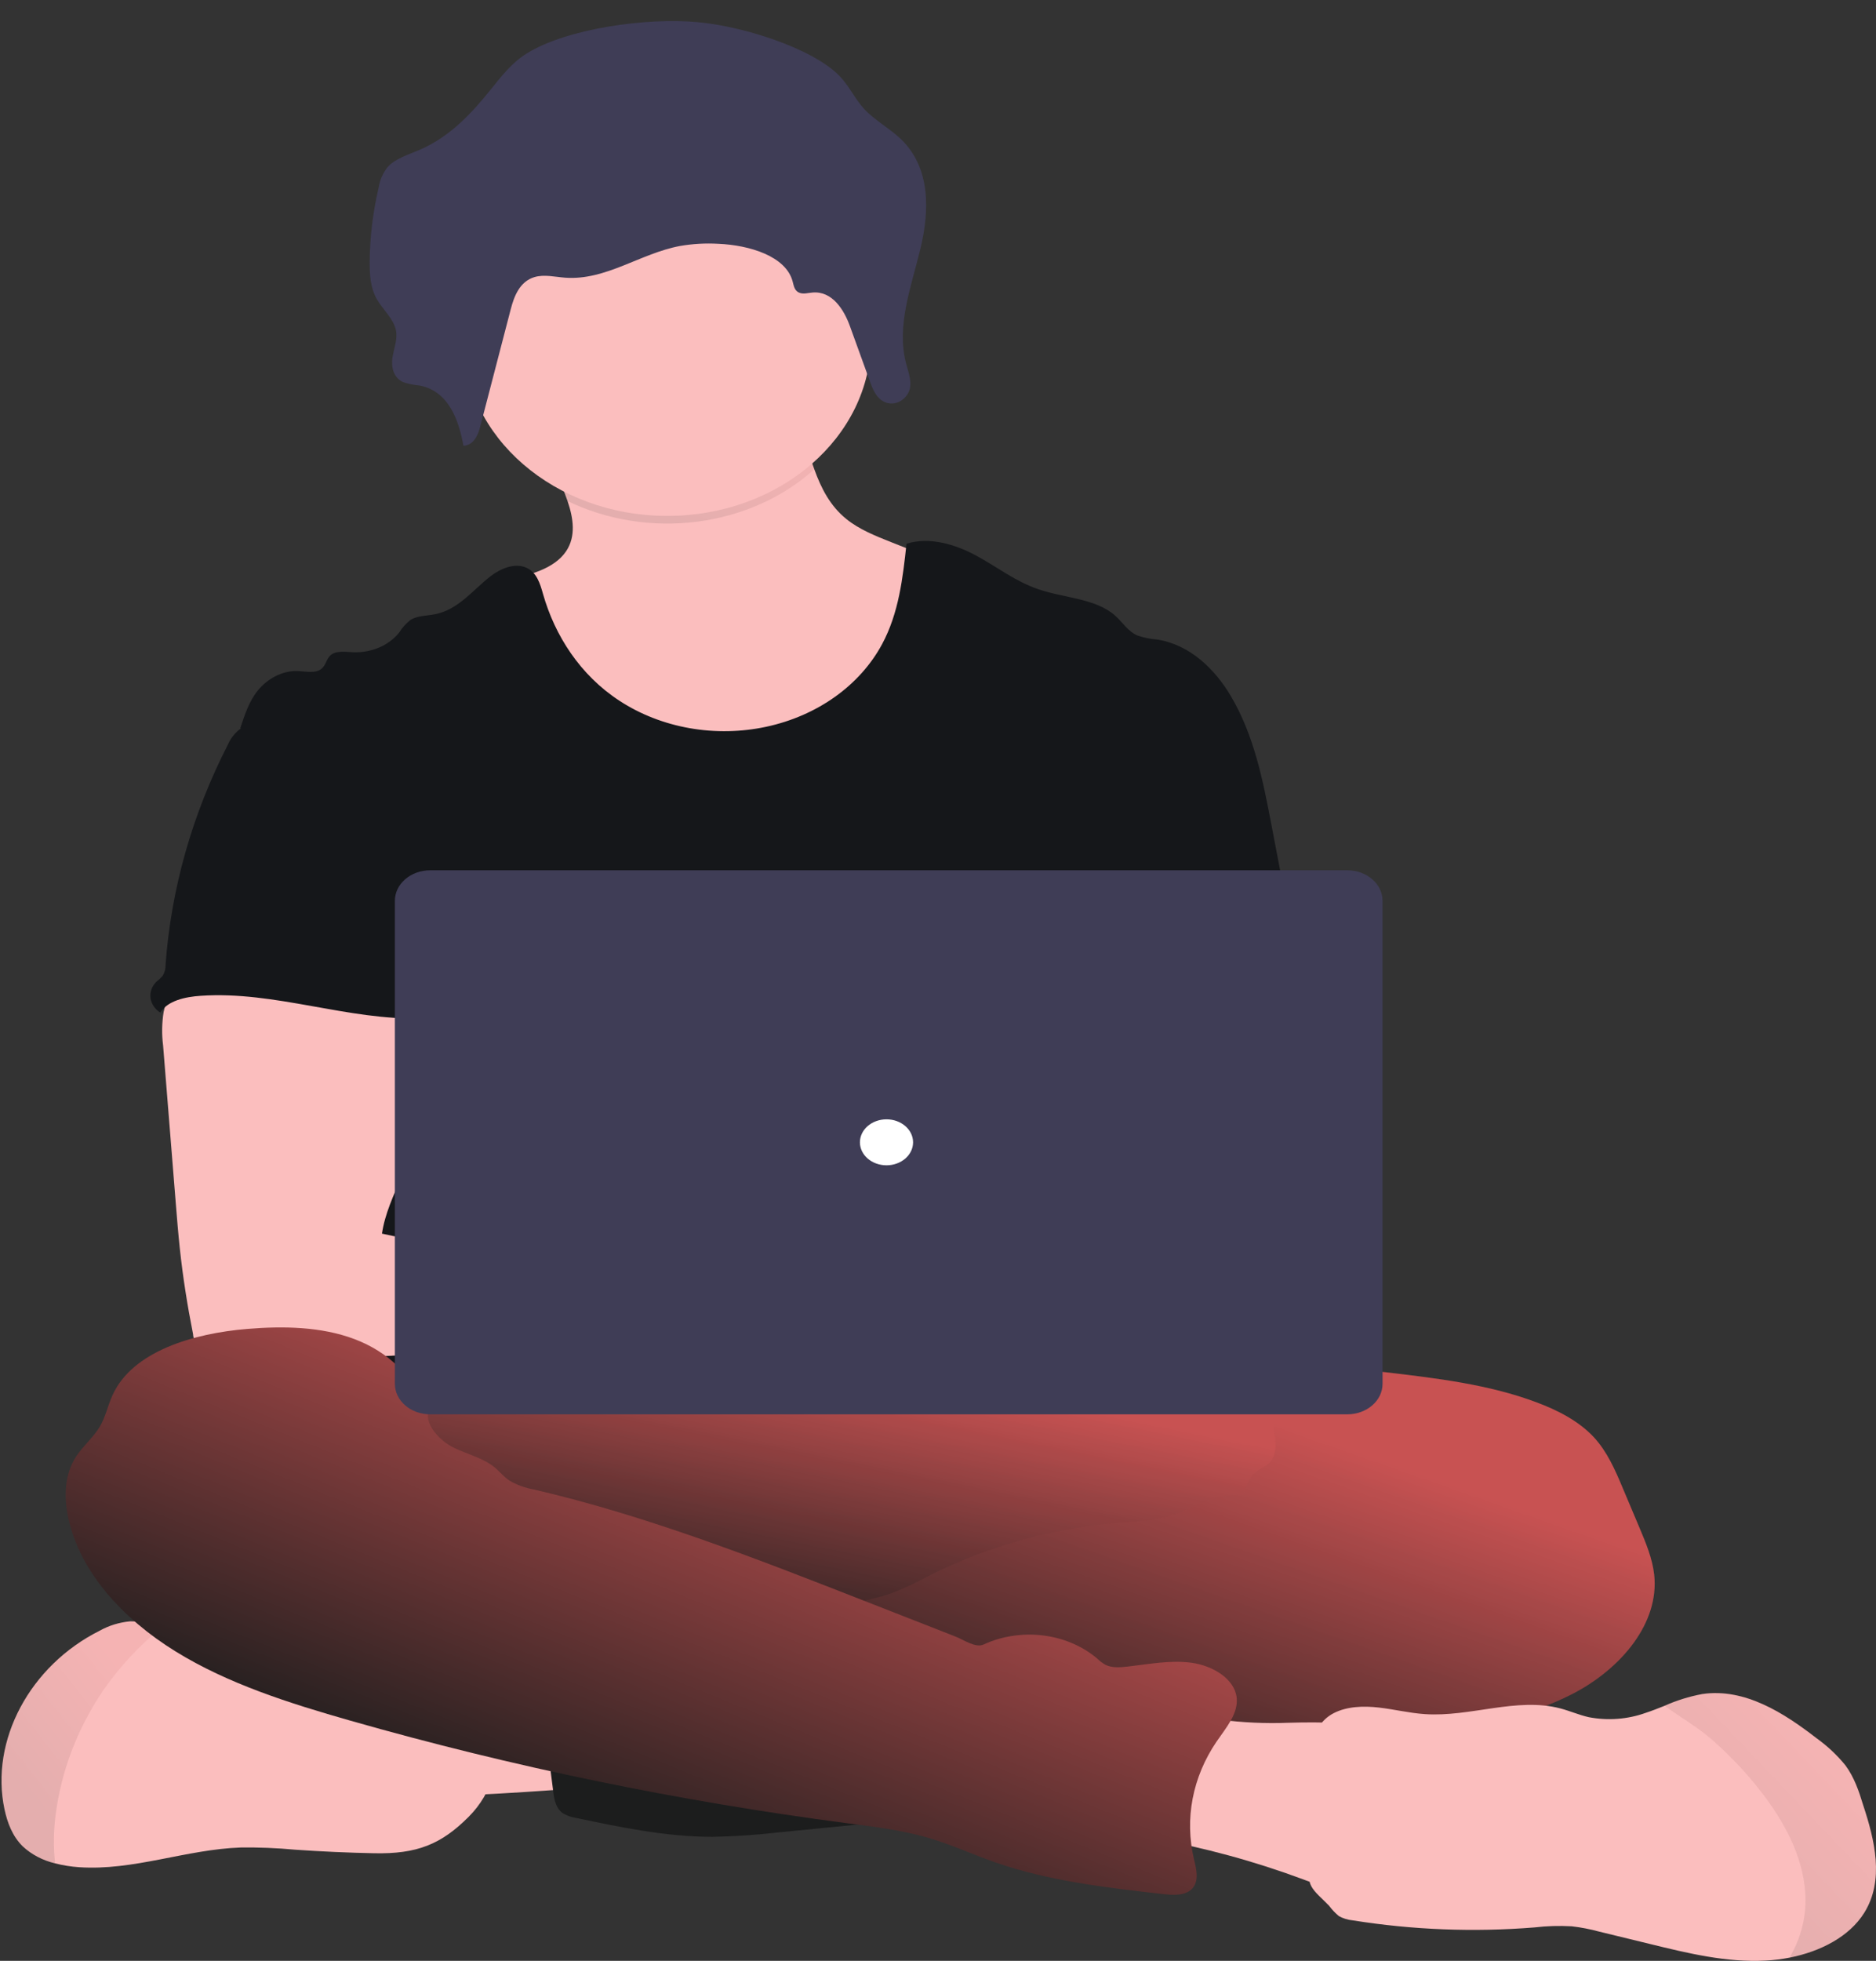 <svg width="313" height="327" viewBox="0 0 313 327" fill="none" xmlns="http://www.w3.org/2000/svg">
<rect x="0" y="0" width="313" height="327" fill="#333333" stroke="none"/>
<path d="M71.387 299.036C69.828 295.969 68.35 292.442 69.909 289.375C70.927 287.569 72.675 286.149 74.823 285.382C76.949 284.633 79.189 284.155 81.474 283.964C88.645 283.151 95.902 283.065 103.096 283.708C103.621 287.299 102.513 290.941 101.559 294.41C100.695 297.605 100.2 298.078 96.386 298.244C93.918 298.359 71.971 300.167 71.387 299.036Z" fill="#FBBEBE"/>
<path d="M137.192 278.347C195.554 278.347 242.865 266.905 242.865 252.79C242.865 238.676 195.554 227.233 137.192 227.233C78.831 227.233 31.52 238.676 31.52 252.79C31.52 266.905 78.831 278.347 137.192 278.347Z" fill="url(#paint0_linear)"/>
<path opacity="0.1" d="M137.192 278.347C195.554 278.347 242.865 266.905 242.865 252.79C242.865 238.676 195.554 227.233 137.192 227.233C78.831 227.233 31.52 238.676 31.52 252.79C31.52 266.905 78.831 278.347 137.192 278.347Z" fill="url(#paint1_linear)"/>
<path d="M156.14 117.876C152.518 123.928 146.502 128.653 139.188 131.192C134.87 132.552 130.325 133.298 125.731 133.402C120.714 133.6 115.592 133.319 110.878 131.837C104.552 129.856 99.298 125.805 95.359 121.084C91.421 116.362 88.709 110.97 86.351 105.533C85.11 102.702 83.927 99.686 84.511 96.696C88.317 95.949 92.485 94.85 94.451 91.93C96.128 89.425 95.662 86.422 94.694 83.56C94.421 82.749 94.103 81.944 93.785 81.171C93.046 79.318 90.497 75.797 92.308 74.213C93.438 73.21 98.175 72.698 99.808 72.047C104.84 70.04 109.481 67.14 115.009 66.188C119.79 65.364 124.726 66.137 129.5 66.993C130.133 67.073 130.741 67.261 131.288 67.549C131.912 68.003 132.373 68.601 132.618 69.274C133.978 72.136 134.776 75.299 135.87 78.283C137.008 81.407 138.471 84.34 141.213 86.557C143.348 88.288 146.068 89.374 148.728 90.428L155.275 93.022C156.44 93.4 157.496 93.99 158.371 94.754C159.228 95.772 159.739 96.975 159.849 98.23C161.023 104.953 159.725 111.825 156.14 117.876Z" fill="#FBBEBE"/>
<path opacity="0.1" d="M135.84 78.283C130.626 82.976 123.758 86.04 116.313 86.996C108.868 87.951 101.267 86.742 94.702 83.56C94.428 82.749 94.11 81.944 93.793 81.171C93.054 79.318 90.504 75.797 92.315 74.213C93.445 73.21 98.182 72.698 99.815 72.047C104.848 70.04 109.488 67.14 115.016 66.188C119.797 65.364 124.733 66.137 129.507 66.993C130.14 67.073 130.749 67.261 131.295 67.549C131.919 68.003 132.38 68.601 132.626 69.274C133.948 72.136 134.746 75.299 135.84 78.283Z" fill="url(#paint2_linear)"/>
<path d="M111.329 86.033C130.102 86.033 145.321 72.874 145.321 56.642C145.321 40.41 130.102 27.252 111.329 27.252C92.555 27.252 77.336 40.41 77.336 56.642C77.336 72.874 92.555 86.033 111.329 86.033Z" fill="#FBBEBE"/>
<path d="M214.895 152.026L212.102 137.395C210.69 130.054 209.235 122.572 205.289 115.959C202.695 111.628 198.579 107.5 193.029 106.644C191.936 106.56 190.861 106.345 189.837 106.005C188.211 105.328 187.324 103.807 186.075 102.683C182.853 99.795 177.607 99.75 173.291 98.281C169.478 97.003 166.36 94.543 162.886 92.664C159.413 90.786 155.09 89.47 151.248 90.671C150.627 96.389 149.969 102.235 147.161 107.443C145.333 110.833 142.652 113.826 139.314 116.205C135.976 118.584 132.065 120.288 127.868 121.192C123.67 122.096 119.292 122.177 115.053 121.43C110.815 120.683 106.823 119.126 103.37 116.873C96.785 112.586 92.566 105.973 90.6 99.054C90.12 97.367 89.573 95.431 87.777 94.658C85.834 93.814 83.499 94.837 81.866 96.076C78.91 98.37 76.493 101.654 72.606 102.427C71.202 102.708 69.65 102.651 68.483 103.385C67.707 104.005 67.057 104.733 66.561 105.539C65.711 106.578 64.575 107.417 63.255 107.982C61.935 108.546 60.473 108.818 59.002 108.772C57.65 108.714 56.046 108.446 55.122 109.295C54.435 109.934 54.383 110.931 53.644 111.525C52.647 112.362 51.028 111.953 49.639 111.909C47.008 111.813 44.562 113.27 43.055 115.103C41.547 116.937 40.838 119.205 40.099 121.403C48.176 136.954 55.566 152.525 63.643 168.076C64.021 168.662 64.222 169.322 64.226 169.993C64.064 170.69 63.721 171.345 63.221 171.91C59.261 177.411 59.386 184.33 59.822 190.796C60.258 197.262 60.79 204.092 57.45 209.887C56.541 211.478 55.359 212.935 54.494 214.526C52.469 218.129 51.738 229.655 52.92 233.527H219.987C216.802 225.956 218.014 210.762 218.679 202.725C219.144 197.102 217.94 191.486 217.422 185.864C216.292 174.382 217.09 163.489 214.895 152.026Z" fill="#15171A"/>
<path d="M27.3 168.766C27.004 170.615 26.975 172.488 27.211 174.344L29.332 200.712C29.532 203.197 29.731 205.676 29.997 208.155C30.507 212.967 31.268 217.739 32.214 222.506C32.236 223.182 32.566 223.824 33.135 224.29C33.703 224.756 34.461 225.008 35.244 224.991C44.592 226.703 54.25 226.633 63.79 226.167C78.348 225.464 92.884 223.86 107.464 224.135C111.218 224.205 115.592 224.135 117.868 221.579C120.144 219.023 118.822 214.89 115.851 212.826C112.88 210.762 108.845 210.27 105.032 210.27C99.985 210.226 94.938 210.845 89.906 210.59C85.287 210.353 80.772 209.389 76.294 208.424L63.731 205.721C64.212 202.431 65.66 199.332 67.034 196.208C69.503 190.668 71.808 184.943 71.853 179.008C71.897 173.072 69.311 166.83 63.687 163.431C59.061 160.639 53.105 160.121 47.467 160.236C43.365 160.339 36.279 159.489 32.532 160.875C29.569 162 27.854 166.255 27.3 168.766Z" fill="#FBBEBE"/>
<path d="M223.445 229.055C225.906 228.243 228.618 228.537 231.256 228.844C239.747 229.847 248.363 230.875 256.233 233.808C259.928 235.175 263.446 237.003 265.943 239.693C268.16 242.114 269.453 245.079 270.68 247.999L273.518 254.72C274.597 257.276 275.69 259.882 275.993 262.598C276.88 270.642 270.518 278.226 262.515 282.404C254.511 286.583 245.09 288.072 235.912 289.631C226.734 291.19 217.519 292.915 208.378 294.742C204.114 295.699 199.788 296.435 195.423 296.946C185.639 297.905 175.412 296.493 166.116 299.291C162.421 300.409 158.793 302.07 154.957 302.843C152.41 303.307 149.834 303.646 147.242 303.859L129.648 305.597C126.07 306.011 122.468 306.25 118.859 306.313C111.173 306.313 103.614 304.741 96.15 303.169C95.356 303.049 94.601 302.785 93.933 302.396C92.751 301.591 92.492 300.166 92.322 298.876C91.568 293.164 90.908 287.445 90.342 281.721C90.164 279.861 90.031 277.849 91.206 276.284C92.684 274.367 95.566 273.766 98.197 273.396C109.352 271.818 120.653 271.14 131.953 271.37C136.247 267.658 143.326 267.639 148.949 265.62C151.018 264.799 153.021 263.857 154.943 262.802C165.002 257.728 176.244 254.657 187.849 253.813C190.122 253.753 192.38 253.474 194.581 252.982C198.933 251.813 202.902 248.631 207.373 249.411C207.927 248.088 208.311 246.318 209.589 245.411C210.225 244.945 211.008 244.631 211.592 244.133C212.826 243.053 212.937 241.354 212.752 239.846C212.567 238.338 212.154 236.792 212.604 235.322C212.792 234.766 213.068 234.235 213.425 233.744C215.642 230.435 218.989 228.735 223.445 229.055Z" fill="url(#paint3_linear)"/>
<path opacity="0.05" d="M223.445 229.055C225.906 228.243 228.618 228.537 231.256 228.844C239.747 229.847 248.363 230.875 256.233 233.808C259.928 235.175 263.446 237.003 265.943 239.693C268.16 242.114 269.453 245.079 270.68 247.999L273.518 254.72C274.597 257.276 275.69 259.882 275.993 262.598C276.88 270.642 270.518 278.226 262.515 282.404C254.511 286.583 245.09 288.072 235.912 289.631C226.734 291.19 217.519 292.915 208.378 294.742C204.114 295.699 199.788 296.435 195.423 296.946C185.639 297.905 175.412 296.493 166.116 299.291C162.421 300.409 158.793 302.07 154.957 302.843C152.41 303.307 149.834 303.646 147.242 303.859L129.648 305.597C126.07 306.011 122.468 306.25 118.859 306.313C111.173 306.313 103.614 304.741 96.15 303.169C95.356 303.049 94.601 302.785 93.933 302.396C92.751 301.591 92.492 300.166 92.322 298.876C91.568 293.164 90.908 287.445 90.342 281.721C90.164 279.861 90.031 277.849 91.206 276.284C92.684 274.367 95.566 273.766 98.197 273.396C109.352 271.818 120.653 271.14 131.953 271.37C136.247 267.658 143.326 267.639 148.949 265.62C151.018 264.799 153.021 263.857 154.943 262.802C165.002 257.728 176.244 254.657 187.849 253.813C190.122 253.753 192.38 253.474 194.581 252.982C198.933 251.813 202.902 248.631 207.373 249.411C207.927 248.088 208.311 246.318 209.589 245.411C210.225 244.945 211.008 244.631 211.592 244.133C212.826 243.053 212.937 241.354 212.752 239.846C212.567 238.338 212.154 236.792 212.604 235.322C212.792 234.766 213.068 234.235 213.425 233.744C215.642 230.435 218.989 228.735 223.445 229.055Z" fill="url(#paint4_linear)"/>
<path d="M78.186 302.984C73.611 307.565 69.584 309.201 62.423 309.054C58.019 308.964 53.62 308.766 49.225 308.46C46.222 308.179 43.201 308.057 40.18 308.095C31.061 308.402 22.26 312.012 13.164 311.379C11.818 311.288 10.488 311.074 9.195 310.741C7.132 310.249 5.266 309.271 3.808 307.917C2.064 306.211 1.229 303.949 0.749 301.713C-1.682 290.25 4.983 277.766 16.651 271.933C18.174 271.082 19.904 270.551 21.706 270.38C23.473 270.374 25.219 270.705 26.82 271.351L26.93 271.389C31.671 273.076 35.977 275.561 39.596 278.699C40.146 279.243 40.801 279.699 41.533 280.047C42.263 280.285 43.036 280.411 43.816 280.417L53.526 280.948C55.171 280.99 56.806 281.185 58.403 281.529C60.164 282.061 61.878 282.701 63.532 283.446C68.756 285.465 74.55 286.002 80.196 286.781C80.74 286.807 81.259 286.987 81.674 287.292C81.899 287.535 82.056 287.819 82.132 288.123C82.925 290.69 82.98 293.387 82.293 295.977C81.605 298.567 80.195 300.973 78.186 302.984Z" fill="#FBBEBE"/>
<path opacity="0.1" d="M26.93 271.396C23.163 274.506 19.895 278.039 17.213 281.9C12.909 288.271 10.205 295.355 9.277 302.69C8.924 305.366 8.897 308.066 9.195 310.747C7.132 310.255 5.266 309.278 3.808 307.923C2.064 306.217 1.229 303.955 0.749 301.719C-1.682 290.257 4.983 277.772 16.651 271.939C18.174 271.089 19.904 270.557 21.706 270.386C23.473 270.38 25.219 270.712 26.82 271.357L26.93 271.396Z" fill="url(#paint5_linear)"/>
<path d="M214.991 287.292C220.423 287.165 226.519 286.928 230.509 290.091C234.315 293.081 234.818 298.013 235.069 302.454L235.357 307.61C235.446 309.182 235.52 310.805 234.788 312.261C233.488 314.817 229.918 316.05 226.659 315.903C223.401 315.756 220.408 314.523 217.43 313.411C209.345 310.4 200.926 308.107 192.305 306.569C192.585 303.003 193.054 299.455 193.709 295.924C194.16 293.477 194.233 289.382 196.125 287.35C198.128 285.203 200.736 286.366 203.456 286.762C207.271 287.265 211.135 287.443 214.991 287.292Z" fill="#FBBEBE"/>
<path d="M71.454 235.482C71.454 236.121 70.293 235.482 70.19 234.798C69.377 229.63 64.633 225.368 59.105 223.298C53.578 221.228 47.282 221.119 41.296 221.611C32.244 222.352 22.083 225.349 18.772 232.664C17.989 234.377 17.634 236.23 16.674 237.872C15.61 239.673 13.873 241.111 12.72 242.862C10.732 245.89 10.651 249.602 11.368 253.027C13.296 262.163 20.524 269.977 29.28 275.389C38.037 280.801 48.272 284.034 58.477 286.947C85.462 294.642 113.148 300.359 141.242 304.038C145.794 304.632 150.39 305.182 154.75 306.447C158.652 307.578 162.303 309.271 166.116 310.6C174.983 313.679 184.523 314.778 193.975 315.858C195.586 316.037 197.433 316.165 198.623 315.219C200.16 313.986 199.65 311.839 199.214 310.07C197.61 303.34 198.956 296.336 202.99 290.416C204.572 288.116 206.626 285.759 206.331 283.094C205.976 279.989 202.399 277.791 198.837 277.293C195.276 276.795 191.655 277.529 188.078 277.932C186.844 278.072 185.499 278.162 184.42 277.619C183.888 277.308 183.406 276.939 182.986 276.52C180.522 274.465 177.369 273.137 173.979 272.727C170.588 272.318 167.134 272.847 164.113 274.239C162.79 274.878 160.788 273.453 159.413 272.916L143.873 266.834C126.019 259.85 108.077 252.835 89.189 248.414C87.682 248.158 86.249 247.643 84.977 246.9C84.038 246.261 83.366 245.392 82.501 244.683C80.617 243.143 77.993 242.529 75.732 241.437C73.471 240.344 70.936 237.674 71.454 235.482Z" fill="url(#paint6_linear)"/>
<path d="M311.036 318.983C308.553 322.964 303.734 325.443 298.562 326.465C297.264 326.718 295.944 326.881 294.616 326.95C288.076 327.302 281.617 325.736 275.314 324.19L266.756 322.107C265.285 321.707 263.777 321.416 262.249 321.238C260.168 321.118 258.078 321.18 256.012 321.424C245.898 322.237 235.703 321.842 225.714 320.248C224.878 320.17 224.076 319.923 223.371 319.526C222.754 319.003 222.207 318.422 221.738 317.795C219.41 315.373 216.905 313.961 219.662 310.767C221.251 308.914 224.199 307.987 225.433 305.86C226.667 303.732 225.877 300.71 225.145 298.512C224.147 295.477 220.866 294.167 219.691 291.382C218.812 289.28 220.29 286.839 222.514 285.695C224.738 284.552 227.487 284.462 230.052 284.756C232.616 285.05 235.128 285.676 237.707 285.849C245.289 286.373 253.041 282.993 260.32 284.897C261.923 285.318 263.438 285.989 265.064 286.36C268.234 286.973 271.545 286.725 274.545 285.651C275.609 285.306 276.651 284.89 277.686 284.481C279.681 283.583 281.806 282.919 284.004 282.507C291.105 281.453 297.69 285.702 303.047 289.848C304.886 291.168 306.514 292.694 307.888 294.385C309.365 296.378 310.149 298.697 310.843 300.985C312.802 306.895 314.42 313.552 311.036 318.983Z" fill="#FBBEBE"/>
<path opacity="0.1" d="M311.036 318.983C308.553 322.963 303.735 325.442 298.562 326.465C300.574 323.085 301.481 319.294 301.185 315.501C300.742 309.425 297.653 303.7 293.714 298.652C291.291 295.545 288.535 292.642 285.482 289.982C283.132 287.938 280.243 286.315 277.715 284.443C279.711 283.545 281.835 282.881 284.034 282.469C291.135 281.414 297.719 285.663 303.077 289.81C304.916 291.129 306.544 292.655 307.917 294.346C309.395 296.34 310.178 298.659 310.873 300.946C312.802 306.894 314.42 313.552 311.036 318.983Z" fill="url(#paint7_linear)"/>
<path d="M39.678 121.875C38.958 122.527 38.4 123.299 38.037 124.144C32.064 135.783 28.536 148.249 27.618 160.958C27.634 161.578 27.469 162.191 27.137 162.741C26.811 163.107 26.447 163.446 26.051 163.757C25.691 164.125 25.423 164.554 25.262 165.016C25.102 165.478 25.053 165.963 25.118 166.442C25.183 166.921 25.361 167.384 25.641 167.801C25.921 168.218 26.297 168.581 26.746 168.868C27.965 166.881 30.884 166.236 33.478 166.063C45.9 165.213 58.034 170.21 70.493 169.833C69.614 167.207 68.35 164.683 67.633 162.025C64.463 150.224 72.37 137.376 67.522 126.009C66.554 123.735 64.936 121.498 62.386 120.502C61.331 120.133 60.226 119.88 59.098 119.748C55.95 119.256 49.684 117.154 46.639 117.997C45.516 118.31 45.072 119.224 44.141 119.773C42.73 120.559 40.853 120.847 39.678 121.875Z" fill="#15171A"/>
<path d="M224.783 145.133H71.771C68.519 145.133 65.882 147.413 65.882 150.225V230.767C65.882 233.58 68.519 235.859 71.771 235.859H224.783C228.035 235.859 230.672 233.58 230.672 230.767V150.225C230.672 147.413 228.035 145.133 224.783 145.133Z" fill="#3F3D56"/>
<path d="M147.908 194.329C150.356 194.329 152.341 192.613 152.341 190.496C152.341 188.378 150.356 186.662 147.908 186.662C145.459 186.662 143.474 188.378 143.474 190.496C143.474 192.613 145.459 194.329 147.908 194.329Z" fill="white"/>
<path d="M87.844 8.941C85.361 10.493 83.661 12.723 81.932 14.863C78.747 18.818 75.141 22.767 70.049 24.971C68.121 25.808 65.919 26.441 64.64 27.897C63.882 28.883 63.389 30.003 63.199 31.175C62.224 35.297 61.714 39.491 61.677 43.698C61.677 45.794 61.781 47.953 62.852 49.857C63.864 51.646 65.69 53.16 66.067 55.109C66.355 56.63 65.704 58.144 65.475 59.671C65.246 61.198 65.645 63.006 67.278 63.734C68.158 64.02 69.077 64.207 70.013 64.29C74.927 65.236 76.575 70.219 77.321 74.34C78.991 74.257 79.745 72.603 80.092 71.254L85.213 51.569C85.767 49.435 86.691 46.963 89.152 46.215C90.8 45.723 92.603 46.183 94.325 46.311C101.086 46.79 106.806 42.273 113.42 41.027C115.537 40.658 117.701 40.533 119.856 40.657C125.073 40.88 131.14 42.733 132.249 46.944C132.433 47.627 132.544 48.445 133.283 48.784C134.022 49.122 134.798 48.835 135.574 48.784C138.885 48.496 140.836 51.716 141.789 54.349L145.262 63.932C145.779 65.383 146.651 67.089 148.469 67.274C150.147 67.453 151.573 66.079 151.824 64.718C152.075 63.357 151.528 61.945 151.166 60.578C149.533 54.285 152.031 47.844 153.553 41.538C155.076 35.232 155.349 27.987 150.243 23.131C148.388 21.374 145.949 20.064 144.22 18.211C142.609 16.473 141.7 14.339 140.03 12.633C135.412 7.925 123.566 4.289 116.302 3.689C108.003 2.909 94.554 4.73 87.844 8.941Z" fill="#3F3D56"/>
<defs>
<linearGradient id="paint0_linear" x1="243.56" y1="247.679" x2="233.379" y2="297.86" gradientUnits="userSpaceOnUse">
<stop stop-color="#C85252"/>
<stop offset="1" stop-color="#1C1D1D"/>
</linearGradient>
<linearGradient id="paint1_linear" x1="243.56" y1="247.679" x2="233.379" y2="297.86" gradientUnits="userSpaceOnUse">
<stop stop-color="#C85252"/>
<stop offset="1" stop-color="#1C1D1D"/>
</linearGradient>
<linearGradient id="paint2_linear" x1="135.985" y1="74.427" x2="128.307" y2="93.249" gradientUnits="userSpaceOnUse">
<stop stop-color="#C85252"/>
<stop offset="1" stop-color="#1C1D1D"/>
</linearGradient>
<linearGradient id="paint3_linear" x1="276.687" y1="259.643" x2="251.837" y2="330.426" gradientUnits="userSpaceOnUse">
<stop stop-color="#C85252"/>
<stop offset="1" stop-color="#1C1D1D"/>
</linearGradient>
<linearGradient id="paint4_linear" x1="276.687" y1="259.643" x2="251.837" y2="330.426" gradientUnits="userSpaceOnUse">
<stop stop-color="#C85252"/>
<stop offset="1" stop-color="#1C1D1D"/>
</linearGradient>
<linearGradient id="paint5_linear" x1="27.018" y1="286.531" x2="6.962" y2="302.336" gradientUnits="userSpaceOnUse">
<stop stop-color="#C85252"/>
<stop offset="1" stop-color="#1C1D1D"/>
</linearGradient>
<linearGradient id="paint6_linear" x1="207.001" y1="259.215" x2="173.282" y2="342.232" gradientUnits="userSpaceOnUse">
<stop stop-color="#C85252"/>
<stop offset="1" stop-color="#1C1D1D"/>
</linearGradient>
<linearGradient id="paint7_linear" x1="313.116" y1="299.97" x2="290.574" y2="321.443" gradientUnits="userSpaceOnUse">
<stop stop-color="#C85252"/>
<stop offset="1" stop-color="#1C1D1D"/>
</linearGradient>
</defs>
</svg>
